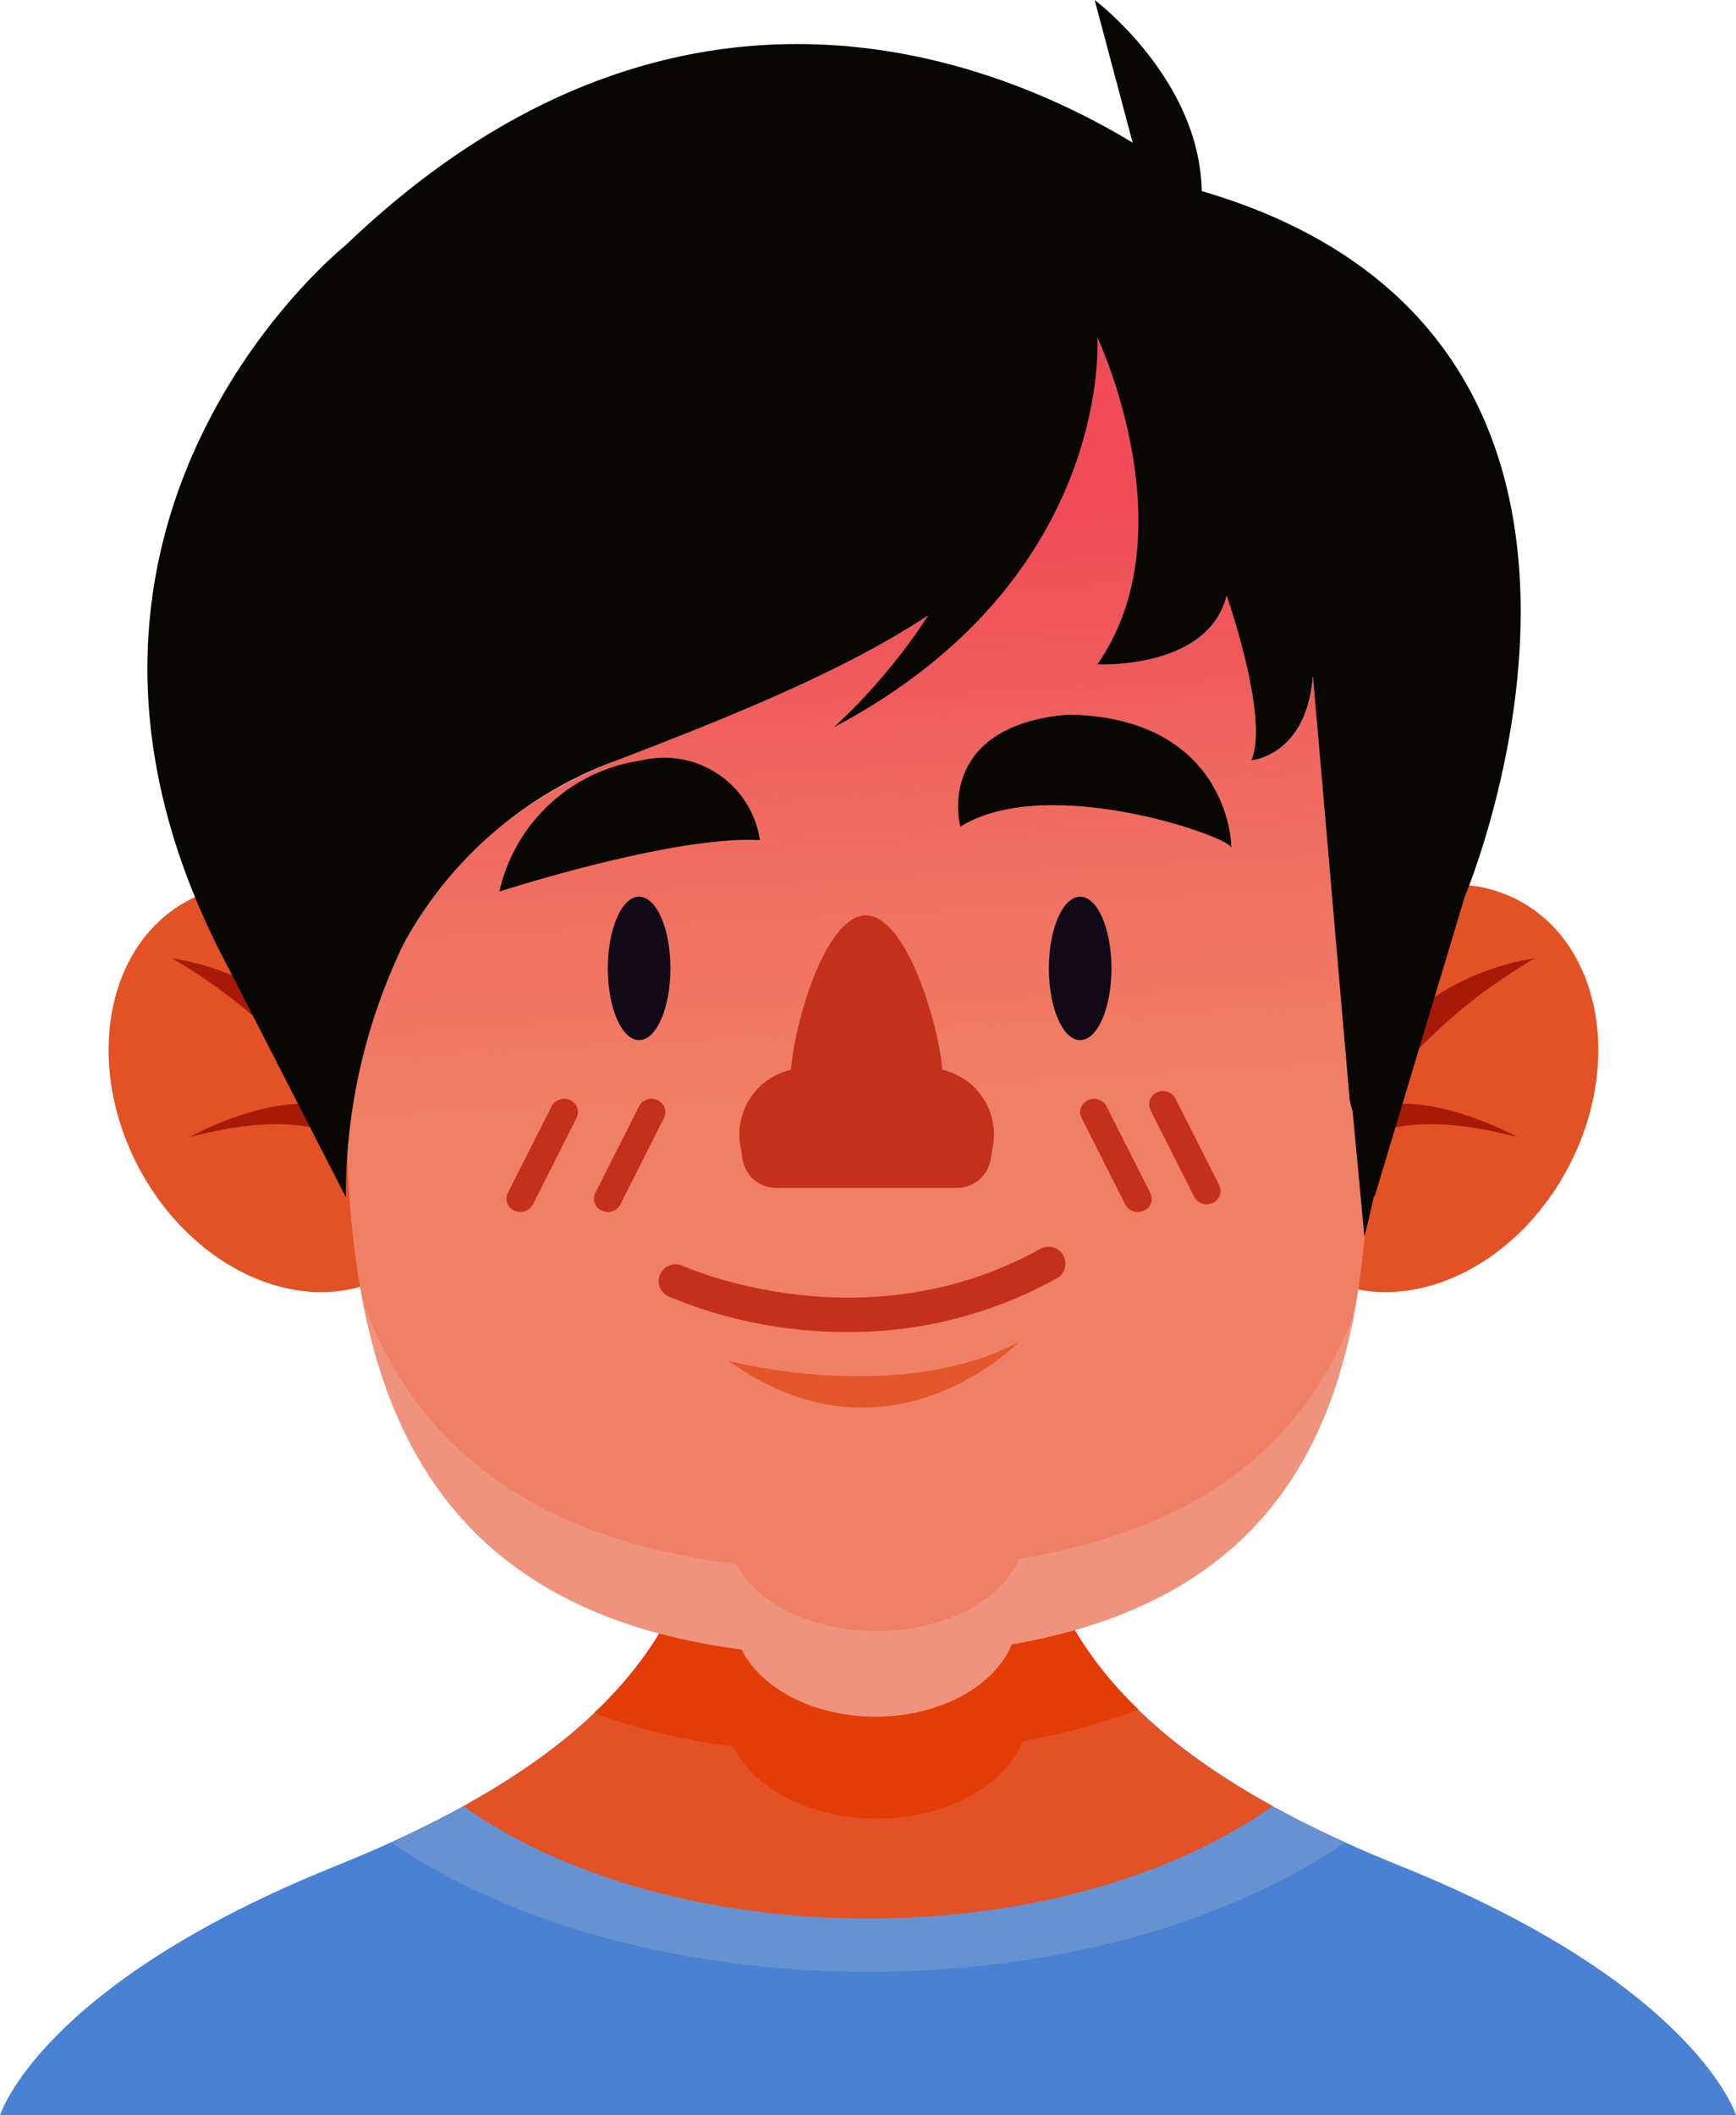<svg xmlns="http://www.w3.org/2000/svg" xmlns:xlink="http://www.w3.org/1999/xlink" width="102.895" height="125.342" viewBox="0 0 102.895 125.342">
  <defs>
    <linearGradient id="linear-gradient" x1="0.482" y1="0.137" x2="0.501" y2="0.613" gradientUnits="objectBoundingBox">
      <stop offset="0" stop-color="#f00e47"/>
      <stop offset="0.209" stop-color="#f00e47" stop-opacity="0.792"/>
      <stop offset="0.365" stop-color="#f00e47" stop-opacity="0.502"/>
      <stop offset="0.885" stop-color="#f00e47" stop-opacity="0"/>
    </linearGradient>
  </defs>
  <g id="Group_192" data-name="Group 192" transform="translate(-190.085 -91.857)">
    <g id="Group_173" data-name="Group 173">
      <g id="Group_172" data-name="Group 172">
        <path id="Path_233" data-name="Path 233" d="M273.052,202.413c-17.572-7.072-23.358-15.858-21.858-28.5H231.872c1.5,12.643-4.286,21.429-21.858,28.5S190.085,217.2,190.085,217.2h102.9S290.623,209.484,273.052,202.413Z" fill="#4a81d2"/>
      </g>
      <path id="Path_234" data-name="Path 234" d="M241.533,208.7c11.3,0,21.413-2.973,28.286-7.666-15.049-6.832-20.029-15.286-18.625-27.119H231.872c1.4,11.833-3.576,20.287-18.625,27.119C220.12,205.724,230.237,208.7,241.533,208.7Z" fill="#6692d2"/>
      <path id="Path_235" data-name="Path 235" d="M217.55,198.882c5.733,4.07,14.347,6.661,23.983,6.661s18.249-2.591,23.983-6.661c-11.7-6.448-15.582-14.347-14.322-24.97H231.872C233.132,184.535,229.246,192.434,217.55,198.882Z" fill="#e35224"/>
      <path id="Path_236" data-name="Path 236" d="M251.194,173.912H231.872c.923,7.781-.932,14.1-6.577,19.454a37.111,37.111,0,0,0,8.241,1.978c1.235,2.487,4.578,4.273,8.52,4.273,4.111,0,7.575-1.942,8.67-4.6a35.494,35.494,0,0,0,6.83-1.864C252.082,187.843,250.283,181.592,251.194,173.912Z" fill="#e33c07"/>
    </g>
    <g id="Group_191" data-name="Group 191">
      <g id="Group_176" data-name="Group 176">
        <g id="Group_174" data-name="Group 174">
          <path id="Path_237" data-name="Path 237" d="M215.965,151.72c3.221,6.161,1.871,13.226-3.015,15.78s-11.458-.369-14.679-6.529-1.871-13.226,3.015-15.781S212.744,145.559,215.965,151.72Z" fill="#e35224"/>
          <path id="Path_238" data-name="Path 238" d="M213.139,163.482c-.019-.25-.067-.467-.093-.71.036.176.059.321.072.438a9.094,9.094,0,0,0-.532-3.086,14.946,14.946,0,0,0-12.3-11.479,32.231,32.231,0,0,1,9.934,9c-3.506-1.428-8.925,1.6-8.925,1.6,6.43-1.7,9.354-.293,10.7,1.345A14.3,14.3,0,0,1,213.139,163.482Z" fill="#a61b08"/>
        </g>
        <g id="Group_175" data-name="Group 175">
          <path id="Path_239" data-name="Path 239" d="M265.375,151.72c-3.221,6.161-1.872,13.226,3.015,15.78s11.458-.369,14.679-6.529,1.871-13.226-3.015-15.781S268.6,145.559,265.375,151.72Z" fill="#e35224"/>
          <path id="Path_240" data-name="Path 240" d="M268.2,163.482c.019-.25.067-.467.093-.71-.036.176-.059.321-.072.438a9.071,9.071,0,0,1,.532-3.086,14.946,14.946,0,0,1,12.3-11.479,32.231,32.231,0,0,0-9.934,9c3.506-1.428,8.925,1.6,8.925,1.6-6.43-1.7-9.354-.293-10.7,1.345A14.305,14.305,0,0,0,268.2,163.482Z" fill="#a61b08"/>
        </g>
      </g>
      <g id="Group_177" data-name="Group 177">
        <path id="Path_241" data-name="Path 241" d="M271.2,161.4l-1.1-4.327-2.19-25.165c-.365,4.761-3.652,5-3.652,5,1.1-2.477-1.46-9.765-1.46-9.765-1.1,4.421-7.668,4.081-7.668,4.081,5.477-7.821,0-19.383,0-19.383-.73,13.262-10.953,18.363-28.479,25.067-13.086,5.006-15.586,16.966-16.013,22.707.425,14.257,4.3,27.49,23.407,29.98,1.15,2.315,4.263,3.978,7.934,3.978,3.828,0,7.054-1.808,8.073-4.28C267.269,186.3,270.732,174.354,271.2,161.4Z" fill="#f08065"/>
        <path id="Path_242" data-name="Path 242" d="M271.2,161.4l-1.1-4.327-2.19-25.165c-.365,4.761-3.652,5-3.652,5,1.1-2.477-1.46-9.765-1.46-9.765-1.1,4.421-7.668,4.081-7.668,4.081,5.477-7.821,0-19.383,0-19.383-.73,13.262-10.953,18.363-28.479,25.067-13.086,5.006-15.586,16.966-16.013,22.707.425,14.257,4.3,27.49,23.407,29.98,1.15,2.315,4.263,3.978,7.934,3.978,3.828,0,7.054-1.808,8.073-4.28C267.269,186.3,270.732,174.354,271.2,161.4Z" opacity="0.45" fill="url(#linear-gradient)"/>
        <path id="Path_243" data-name="Path 243" d="M250.5,184.231c-1.069,2.473-4.453,4.281-8.47,4.281-3.85,0-7.116-1.663-8.322-3.979-12.87-1.6-19.147-7.629-22.113-15.513,2,10.29,7.663,18.653,22.45,20.58,1.15,2.315,4.263,3.978,7.934,3.978,3.828,0,7.054-1.808,8.073-4.28,13.43-2.338,18.491-10.12,20.291-19.579C267.62,176.81,261.973,182.328,250.5,184.231Z" fill="#f0937c"/>
      </g>
      <path id="Path_244" data-name="Path 244" d="M261.313,103.18c-.117-6.659-6.347-11.323-6.347-11.323l2.254,8.455c-8.1-4.907-27.086-12.679-46.666,6.093,0,0-20.9,16.679-6.907,42.848l6.937,13.549a34.312,34.312,0,0,1,3.4-14.967,23.5,23.5,0,0,1,12.664-10.922c7.579-2.9,13.785-5.5,18.455-8.59a35.052,35.052,0,0,1-5.581,6.62c16.615-8.787,15.6-23.1,15.6-23.1s5.477,11.562,0,19.383c0,0,6.573.34,7.668-4.081,0,0,2.556,7.288,1.46,9.765,0,0,3.287-.243,3.652-5l.785,9.019h0l1.4,16.146.175.687.693,7.371s.245-.9.568-2.429l.025.1,5.354-17.811S290.92,111.846,261.313,103.18Z" fill="#080603"/>
      <g id="Group_190" data-name="Group 190">
        <g id="Group_189" data-name="Group 189">
          <g id="Group_179" data-name="Group 179">
            <g id="Group_178" data-name="Group 178">
              <path id="Path_245" data-name="Path 245" d="M255.964,149.241c0,2.347-.831,4.25-1.856,4.25s-1.856-1.9-1.857-4.25.832-4.25,1.857-4.25S255.965,146.894,255.964,149.241Z" fill="#110918"/>
            </g>
          </g>
          <g id="Group_181" data-name="Group 181">
            <g id="Group_180" data-name="Group 180">
              <path id="Path_246" data-name="Path 246" d="M226.11,149.24c0,2.348.832,4.25,1.857,4.25s1.856-1.9,1.856-4.25-.831-4.25-1.856-4.25S226.11,146.893,226.11,149.24Z" fill="#110918"/>
            </g>
            <path id="Path_247" data-name="Path 247" d="M219.684,144.688s10.3-3.343,15.444-3.046a5.735,5.735,0,0,0-7.016-4.725A10.074,10.074,0,0,0,219.684,144.688Z" fill="#080603"/>
            <path id="Path_248" data-name="Path 248" d="M263.046,142.114c.416-.5-10.74-4.556-16.032-1.28.02.224-1.718-5.935,6.39-6.634C263.193,134.373,263.136,142.437,263.046,142.114Z" fill="#080603"/>
          </g>
          <g id="Group_188" data-name="Group 188">
            <g id="Group_182" data-name="Group 182">
              <path id="Path_249" data-name="Path 249" d="M226.109,163.673a.852.852,0,0,1-.357-.078.771.771,0,0,1-.382-1.05l2.592-5.133a.841.841,0,0,1,1.1-.366.771.771,0,0,1,.383,1.049l-2.593,5.133A.825.825,0,0,1,226.109,163.673Z" fill="#c4301b"/>
              <path id="Path_250" data-name="Path 250" d="M220.924,163.673a.848.848,0,0,1-.356-.078.771.771,0,0,1-.383-1.05l2.593-5.133a.84.84,0,0,1,1.1-.366.769.769,0,0,1,.383,1.049l-2.592,5.133A.829.829,0,0,1,220.924,163.673Z" fill="#c4301b"/>
            </g>
            <g id="Group_187" data-name="Group 187">
              <g id="Group_184" data-name="Group 184">
                <g id="Group_183" data-name="Group 183">
                  <path id="Path_251" data-name="Path 251" d="M257.524,163.673a.827.827,0,0,1-.742-.444L254.19,158.1a.772.772,0,0,1,.383-1.05.842.842,0,0,1,1.1.366l2.592,5.134a.769.769,0,0,1-.383,1.049A.851.851,0,0,1,257.524,163.673Z" fill="#c4301b"/>
                </g>
              </g>
              <g id="Group_186" data-name="Group 186">
                <g id="Group_185" data-name="Group 185">
                  <path id="Path_252" data-name="Path 252" d="M261.607,163.216a.824.824,0,0,1-.741-.444l-2.593-5.133a.772.772,0,0,1,.383-1.05.842.842,0,0,1,1.1.366l2.592,5.133a.769.769,0,0,1-.383,1.05A.83.83,0,0,1,261.607,163.216Z" fill="#c4301b"/>
                </g>
              </g>
            </g>
          </g>
        </g>
        <path id="Path_253" data-name="Path 253" d="M245.936,155.248c-.257-2.98-2.2-9.158-4.532-9.146s-4.2,6.148-4.436,9.146a3.932,3.932,0,0,0-3.005,4.479l.139.838a2.012,2.012,0,0,0,1.984,1.681h10.733a2.01,2.01,0,0,0,1.984-1.681l.14-.838A3.932,3.932,0,0,0,245.936,155.248Z" fill="#c4301b"/>
        <path id="Path_254" data-name="Path 254" d="M240.342,170.785a27.324,27.324,0,0,1-10.641-2.109,1,1,0,0,1,.84-1.815c.106.049,10.75,4.827,21.224-1.012a1,1,0,0,1,.973,1.747A25.213,25.213,0,0,1,240.342,170.785Z" fill="#c4301b"/>
        <path id="Path_255" data-name="Path 255" d="M233.281,172.506s10.074,2.643,17.185-1.123C250.466,171.383,242.762,179.32,233.281,172.506Z" fill="#e3572a"/>
      </g>
    </g>
  </g>
</svg>
